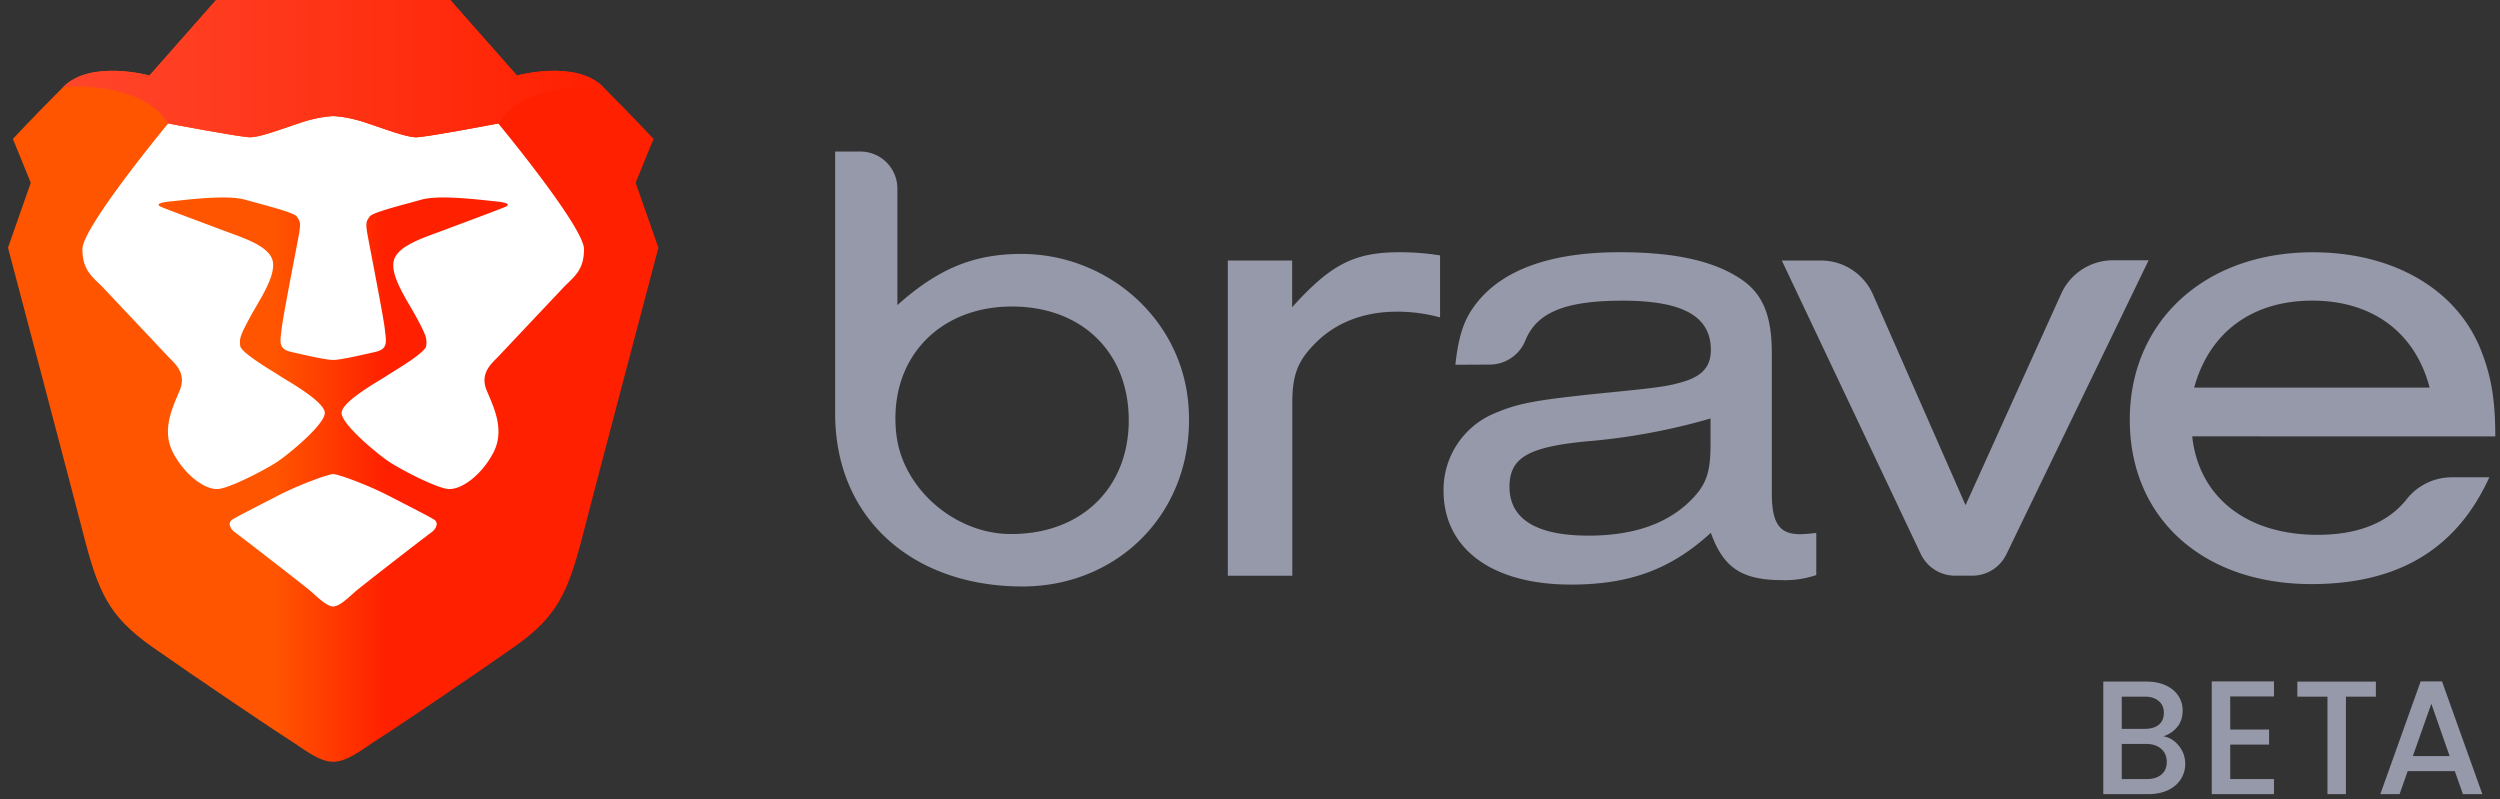 <svg xmlns="http://www.w3.org/2000/svg" width="244" height="78" fill="none" viewBox="0 0 244 78"><rect x="0" y="0" width="244" height="78" fill="#333333" stroke="none"/><path fill="#9599A9" fill-rule="evenodd" d="M81.512 40.373V14.79h2.453a3.614 3.614 0 0 1 3.619 3.61v11.375c3.931-3.499 7.274-4.9 11.73-4.99 8.547-.174 15.964 6.159 16.669 14.658.842 10.154-6.559 17.797-16.202 17.797-10.587 0-18.269-6.549-18.269-16.867Zm5.971 2.009c.599 5.286 5.659 9.652 10.994 9.736 6.952.106 11.688-4.413 11.688-11.1 0-6.686-4.63-11.1-11.386-11.1-7.221-.016-12.117 5.217-11.296 12.464Zm38.63-16.957v4.556c3.82-4.228 6.083-5.365 10.555-5.365 1.3.002 2.599.106 3.883.312v6.052a15.735 15.735 0 0 0-4.207-.56c-3.237 0-5.955 1.057-7.947 3.055-1.749 1.75-2.268 3.119-2.268 5.867v16.852h-6.294V25.425h6.278ZM142.045 35.6c.324-2.997.906-4.62 2.199-6.179 2.591-3.171 7.254-4.805 13.855-4.805 5.246 0 9.066.814 11.72 2.559 2.204 1.432 3.11 3.557 3.11 7.3v13.663c0 2.997.779 4.054 2.914 3.996.477-.017.953-.06 1.426-.127v4.118a9.371 9.371 0 0 1-3.301.497c-3.948 0-5.76-1.184-6.989-4.62-3.883 3.557-7.9 5.053-13.659 5.053-7.704 0-12.43-3.494-12.43-9.176a8.077 8.077 0 0 1 4.854-7.485c2.331-.999 3.756-1.31 10.421-1.998 5.696-.56 6.671-.687 8.287-1.189 1.748-.56 2.527-1.496 2.527-3.055 0-3.309-2.781-4.805-8.61-4.805-5.51 0-8.35 1.09-9.489 3.87a3.756 3.756 0 0 1-3.47 2.367l-3.365.016Zm24.902 5.244a61.784 61.784 0 0 1-12.239 2.246c-5.632.56-7.38 1.623-7.38 4.43 0 3.118 2.591 4.757 7.703 4.757 4.207 0 7.381-1.058 9.649-3.119 1.812-1.686 2.267-2.87 2.267-5.814v-2.5Zm25.517 15.344h-1.621a3.71 3.71 0 0 1-3.359-2.082l-13.58-28.68h3.773a5.548 5.548 0 0 1 5.102 3.26l9.06 20.615 9.362-20.694a5.549 5.549 0 0 1 5.076-3.203h3.428l-13.898 28.733a3.708 3.708 0 0 1-3.343 2.051Zm21.496-13.6c.646 5.93 5.298 9.61 12.233 9.61 3.937 0 6.888-1.169 8.716-3.5a5.621 5.621 0 0 1 4.398-2.114h3.65c-3.179 6.988-8.869 10.423-17.352 10.423-10.596 0-17.739-6.427-17.739-16.036 0-9.61 7.317-16.35 17.872-16.35 7.635 0 13.775 3.431 16.25 9.177 1.102 2.643 1.552 4.99 1.552 8.795l-29.58-.005Zm23.174-4.757c-1.425-5.429-5.632-8.49-11.46-8.49-5.828 0-10.035 3.061-11.524 8.49h22.984Z" clip-rule="evenodd"/><path fill="url(#a)" fill-rule="evenodd" d="m62.038 17.836 1.746-4.28s-2.222-2.378-4.92-5.073c-2.697-2.695-8.41-1.11-8.41-1.11L43.946 0H21.094l-6.506 7.374s-5.713-1.586-8.411 1.11c-2.698 2.694-4.92 5.072-4.92 5.072l1.746 4.28-2.222 6.34s6.534 24.722 7.3 27.741c1.508 5.945 2.54 8.243 6.824 11.255 4.285 3.012 12.061 8.243 13.33 9.036 1.27.792 2.857 2.142 4.285 2.142 1.429 0 3.016-1.35 4.285-2.142 1.27-.793 9.046-6.024 13.331-9.036 4.285-3.012 5.316-5.31 6.824-11.255.765-3.019 7.3-27.74 7.3-27.74l-2.222-6.341Z" clip-rule="evenodd"/><path fill="#fff" fill-rule="evenodd" d="M40.614 13.397c.952 0 8.015-1.347 8.015-1.347s8.369 10.105 8.369 12.265c0 1.786-.72 2.485-1.568 3.308-.177.172-.36.35-.544.545l-6.275 6.656a11.2 11.2 0 0 1-.205.209c-.626.63-1.548 1.555-.898 3.094l.134.313c.714 1.667 1.594 3.725.473 5.81-1.193 2.218-3.236 3.699-4.545 3.454-1.31-.245-4.384-1.85-5.515-2.583-1.13-.733-4.714-3.686-4.714-4.815 0-.942 2.577-2.51 3.83-3.271.248-.152.445-.271.559-.348.129-.087.345-.22.611-.386 1.143-.71 3.207-1.99 3.259-2.558.063-.7.04-.905-.882-2.635a36.964 36.964 0 0 0-.662-1.169c-.877-1.508-1.86-3.196-1.642-4.405.245-1.365 2.387-2.148 4.2-2.81.227-.084.449-.165.661-.245.53-.2 1.195-.448 1.89-.708 1.81-.678 3.823-1.43 4.155-1.584.459-.211.34-.413-1.051-.545a40.21 40.21 0 0 1-.676-.07c-1.722-.182-4.898-.52-6.443-.09-.303.085-.644.178-1 .274-1.736.47-3.862 1.045-4.066 1.376a3.187 3.187 0 0 1-.104.155c-.196.278-.323.459-.107 1.637.065.352.197 1.042.36 1.896.48 2.5 1.227 6.4 1.322 7.276.013.123.027.242.041.355.12.978.2 1.628-.936 1.888l-.298.068c-1.282.294-3.162.725-3.841.725-.68 0-2.561-.432-3.844-.725l-.295-.068c-1.137-.26-1.057-.91-.937-1.888l.042-.355c.094-.877.844-4.786 1.323-7.286.162-.85.294-1.536.358-1.886.216-1.178.089-1.36-.106-1.637a2.901 2.901 0 0 1-.104-.155c-.205-.331-2.33-.907-4.066-1.376-.357-.096-.697-.189-1.001-.273-1.544-.43-4.72-.093-6.443.09a84.41 84.41 0 0 1-.676.07c-1.391.131-1.51.333-1.05.544.331.153 2.342.906 4.153 1.583.696.26 1.361.51 1.891.71.212.08.434.16.66.243 1.815.663 3.956 1.446 4.201 2.81.218 1.21-.764 2.898-1.641 4.405-.237.408-.467.802-.663 1.17-.921 1.73-.945 1.935-.881 2.635.051.568 2.114 1.848 3.257 2.558.267.165.483.3.613.386.113.077.31.196.558.348 1.252.76 3.83 2.329 3.83 3.27 0 1.13-3.583 4.083-4.714 4.816-1.13.733-4.205 2.338-5.515 2.583-1.309.245-3.352-1.236-4.545-3.454-1.121-2.085-.24-4.142.473-5.81l.134-.313c.65-1.539-.272-2.465-.898-3.094a7.757 7.757 0 0 1-.205-.21l-6.275-6.655a17.238 17.238 0 0 0-.544-.545c-.848-.823-1.567-1.522-1.567-3.308 0-2.16 8.369-12.265 8.369-12.265s7.062 1.347 8.014 1.347c.76 0 2.227-.505 3.756-1.03.388-.134.779-.268 1.164-.397 1.904-.634 3.174-.638 3.174-.638s1.27.004 3.174.638c.384.129.776.263 1.163.396 1.53.527 2.996 1.031 3.756 1.031Zm-1.212 35.745c1.493.768 2.552 1.313 2.953 1.564.518.324.202.934-.27 1.268-.472.333-6.814 5.238-7.43 5.78l-.249.223c-.593.534-1.35 1.215-1.885 1.215-.537 0-1.294-.682-1.887-1.216l-.248-.222c-.616-.542-6.957-5.447-7.43-5.78-.471-.334-.787-.944-.27-1.268.401-.25 1.462-.797 2.956-1.566l1.42-.732c2.236-1.156 5.024-2.139 5.459-2.139.435 0 3.222.983 5.458 2.14l1.423.733Z" clip-rule="evenodd"/><path fill="url(#b)" fill-rule="evenodd" d="M50.453 7.374 43.947 0H21.094l-6.506 7.374s-5.713-1.586-8.411 1.11c0 0 7.617-.688 10.236 3.566 0 0 7.062 1.347 8.014 1.347.952 0 3.015-.792 4.92-1.426 1.904-.635 3.174-.64 3.174-.64s1.27.005 3.173.64c1.905.634 3.968 1.426 4.92 1.426s8.014-1.347 8.014-1.347c2.619-4.254 10.236-3.567 10.236-3.567-2.697-2.695-8.41-1.11-8.41-1.11Z" clip-rule="evenodd"/><mask id="c" width="53" height="14" x="6" y="0" maskUnits="userSpaceOnUse" style="mask-type:alpha"><path fill="#fff" fill-rule="evenodd" d="M50.453 7.374 43.947 0H21.094l-6.506 7.374s-5.713-1.586-8.411 1.11c0 0 7.617-.688 10.236 3.566 0 0 7.062 1.347 8.014 1.347.952 0 3.015-.792 4.92-1.426 1.904-.635 3.174-.64 3.174-.64s1.27.005 3.173.64c1.905.634 3.968 1.426 4.92 1.426s8.014-1.347 8.014-1.347c2.619-4.254 10.236-3.567 10.236-3.567-2.697-2.695-8.41-1.11-8.41-1.11Z" clip-rule="evenodd"/></mask><path fill="#9599A9" d="M211.161 71.864c.59.105 1.09.416 1.501.933.411.516.616 1.1.616 1.754a2.72 2.72 0 0 1-.442 1.517c-.285.443-.701.796-1.249 1.059-.548.253-1.185.38-1.912.38h-4.394V66.521h4.188c.749 0 1.391.127 1.929.38.537.252.943.595 1.217 1.027.274.421.411.895.411 1.422 0 .632-.169 1.16-.506 1.58-.337.422-.79.733-1.359.933Zm-4.078-.727h2.228c.59 0 1.049-.132 1.375-.395.338-.274.506-.664.506-1.17 0-.495-.168-.88-.506-1.153-.326-.285-.785-.427-1.375-.427h-2.228v3.145Zm2.434 4.9c.611 0 1.09-.148 1.438-.443.348-.295.522-.706.522-1.233 0-.537-.185-.964-.554-1.28-.368-.316-.858-.474-1.469-.474h-2.371v3.43h2.434Zm8.153-8.061V71.2h3.793v1.47h-3.793v3.367h4.267v1.47h-6.069v-11h6.069v1.47h-4.267Zm14.215-1.454v1.47h-2.924v9.514h-1.801v-9.514h-2.94v-1.47h7.665Zm7.705 8.74h-4.599l-.791 2.244h-1.88l3.935-11h2.086l3.936 11h-1.897l-.79-2.244Zm-.506-1.47-1.786-5.105-1.802 5.105h3.588Z"/><defs><linearGradient id="a" x1=".781" x2="64.26" y1="74.875" y2="74.875" gradientUnits="userSpaceOnUse"><stop stop-color="#F50"/><stop offset=".41" stop-color="#F50"/><stop offset=".582" stop-color="#FF2000"/><stop offset="1" stop-color="#FF2000"/></linearGradient><linearGradient id="b" x1="7.309" x2="58.864" y1="13.348" y2="13.348" gradientUnits="userSpaceOnUse"><stop stop-color="#FF452A"/><stop offset="1" stop-color="#FF2000"/></linearGradient></defs></svg>